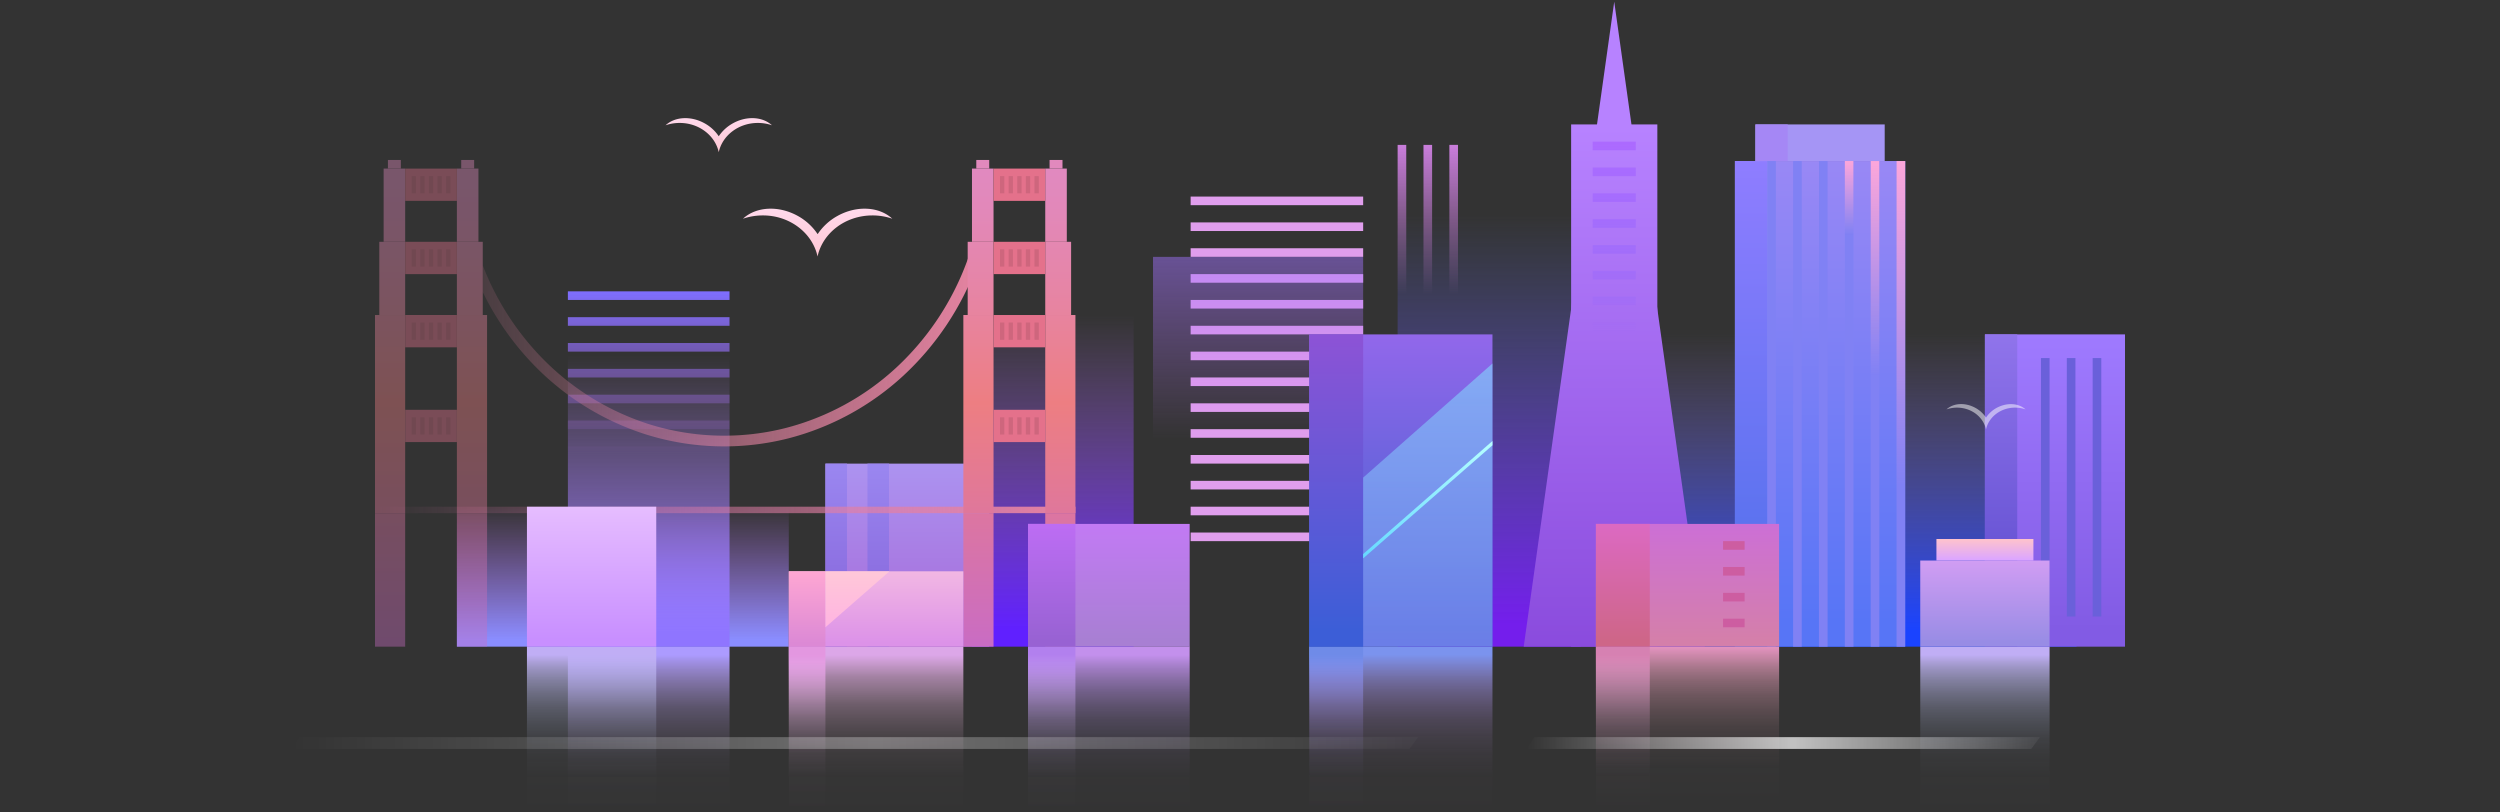 <svg xmlns="http://www.w3.org/2000/svg" xmlns:xlink="http://www.w3.org/1999/xlink" viewBox="0 0 1400 455"><rect x="0" y="0" width="1400" height="455" fill="#333333" stroke="none"/><defs><linearGradient id="i" x1="945" y1="450.11" x2="945" y2="361.76" gradientUnits="userSpaceOnUse"><stop offset="0" stop-color="#f9b0bd" stop-opacity="0"/><stop offset=".23" stop-color="#f9b0bd" stop-opacity=".01"/><stop offset=".37" stop-color="#f8afbd" stop-opacity=".05"/><stop offset=".49" stop-color="#f7adbe" stop-opacity=".11"/><stop offset=".59" stop-color="#f5aabe" stop-opacity=".2"/><stop offset=".69" stop-color="#f3a7bf" stop-opacity=".31"/><stop offset=".78" stop-color="#f0a3bf" stop-opacity=".45"/><stop offset=".86" stop-color="#ed9fc0" stop-opacity=".62"/><stop offset=".93" stop-color="#ea99c1" stop-opacity=".81"/><stop offset="1" stop-color="#e694c2"/></linearGradient><linearGradient id="j" x1="908.79" y1="-685.89" x2="908.79" y2="-774.24" gradientTransform="matrix(1 0 0 -1 0 -319)" gradientUnits="userSpaceOnUse"><stop offset="0" stop-color="#d681b2"/><stop offset=".04" stop-color="#d987b8" stop-opacity=".87"/><stop offset=".12" stop-color="#dd90c2" stop-opacity=".67"/><stop offset=".21" stop-color="#e198ca" stop-opacity=".49"/><stop offset=".3" stop-color="#e49ed1" stop-opacity=".34"/><stop offset=".39" stop-color="#e7a4d7" stop-opacity=".21"/><stop offset=".5" stop-color="#e9a8db" stop-opacity=".12"/><stop offset=".62" stop-color="#eaabdf" stop-opacity=".05"/><stop offset=".76" stop-color="#ebace0" stop-opacity=".01"/><stop offset="1" stop-color="#ebade1" stop-opacity="0"/></linearGradient><linearGradient id="k" x1="620.95" y1="-684.89" x2="620.95" y2="-773.24" gradientTransform="matrix(1 0 0 -1 0 -318)" gradientUnits="userSpaceOnUse"><stop offset="0" stop-color="#c390ec"/><stop offset="0" stop-color="#c390ec"/><stop offset=".07" stop-color="#c393f0" stop-opacity=".79"/><stop offset=".15" stop-color="#c396f4" stop-opacity=".6"/><stop offset=".23" stop-color="#c298f7" stop-opacity=".44"/><stop offset=".32" stop-color="#c29af9" stop-opacity=".3"/><stop offset=".41" stop-color="#c29cfb" stop-opacity=".19"/><stop offset=".51" stop-color="#c29dfd" stop-opacity=".11"/><stop offset=".63" stop-color="#c29efe" stop-opacity=".05"/><stop offset=".77" stop-color="#c29fff" stop-opacity=".01"/><stop offset="1" stop-color="#c29fff" stop-opacity="0"/></linearGradient><linearGradient id="l" x1="588.97" y1="-684.89" x2="588.97" y2="-773.24" gradientTransform="matrix(1 0 0 -1 0 -318)" gradientUnits="userSpaceOnUse"><stop offset="0" stop-color="#b280ee"/><stop offset="0" stop-color="#b381ee" stop-opacity=".99"/><stop offset=".08" stop-color="#bc8ef2" stop-opacity=".78"/><stop offset=".15" stop-color="#c49af5" stop-opacity=".6"/><stop offset=".23" stop-color="#cba5f8" stop-opacity=".44"/><stop offset=".32" stop-color="#d1aefa" stop-opacity=".3"/><stop offset=".41" stop-color="#d6b5fc" stop-opacity=".19"/><stop offset=".51" stop-color="#dabbfd" stop-opacity=".11"/><stop offset=".63" stop-color="#ddbffe" stop-opacity=".05"/><stop offset=".77" stop-color="#dfc1ff" stop-opacity=".01"/><stop offset="1" stop-color="#dfc2ff" stop-opacity="0"/></linearGradient><linearGradient id="m" x1="490.6" y1="-730.89" x2="490.6" y2="-819.24" gradientTransform="matrix(1 0 0 -1 0 -364)" gradientUnits="userSpaceOnUse"><stop offset="0" stop-color="#dca7e8"/><stop offset=".07" stop-color="#e3ade8" stop-opacity=".8"/><stop offset=".14" stop-color="#e9b3e9" stop-opacity=".61"/><stop offset=".23" stop-color="#efb9e9" stop-opacity=".45"/><stop offset=".31" stop-color="#f4bde9" stop-opacity=".31"/><stop offset=".41" stop-color="#f8c1ea" stop-opacity=".2"/><stop offset=".51" stop-color="#fbc4ea" stop-opacity=".11"/><stop offset=".63" stop-color="#fdc5ea" stop-opacity=".05"/><stop offset=".77" stop-color="#ffc7ea" stop-opacity=".01"/><stop offset="1" stop-color="#ffc7ea" stop-opacity="0"/></linearGradient><linearGradient id="n" x1="451.98" y1="-730.89" x2="451.98" y2="-819.24" gradientTransform="matrix(1 0 0 -1 0 -364)" gradientUnits="userSpaceOnUse"><stop offset="0" stop-color="#e397e0"/><stop offset=".06" stop-color="#e89fe6" stop-opacity=".82"/><stop offset=".14" stop-color="#eda8ec" stop-opacity=".63"/><stop offset=".22" stop-color="#f2b0f1" stop-opacity=".46"/><stop offset=".31" stop-color="#f6b7f5" stop-opacity=".32"/><stop offset=".4" stop-color="#f9bdf9" stop-opacity=".2"/><stop offset=".51" stop-color="#fcc1fc" stop-opacity=".11"/><stop offset=".62" stop-color="#fec4fe" stop-opacity=".05"/><stop offset=".76" stop-color="#ffc5ff" stop-opacity=".01"/><stop offset="1" stop-color="#ffc6ff" stop-opacity="0"/></linearGradient><linearGradient id="o" x1="784.48" y1="-380.89" x2="784.48" y2="-469.24" gradientTransform="matrix(1 0 0 -1 0 -14)" gradientUnits="userSpaceOnUse"><stop offset="0" stop-color="#7b93ee"/><stop offset="0" stop-color="#7c93ee" stop-opacity=".99"/><stop offset=".08" stop-color="#8c93ed" stop-opacity=".78"/><stop offset=".15" stop-color="#9a94ed" stop-opacity=".6"/><stop offset=".23" stop-color="#a694ec" stop-opacity=".44"/><stop offset=".32" stop-color="#b194ec" stop-opacity=".3"/><stop offset=".41" stop-color="#b995ec" stop-opacity=".19"/><stop offset=".51" stop-color="#c095eb" stop-opacity=".11"/><stop offset=".63" stop-color="#c495eb" stop-opacity=".05"/><stop offset=".77" stop-color="#c795eb" stop-opacity=".01"/><stop offset="1" stop-color="#c895eb" stop-opacity="0"/></linearGradient><linearGradient id="p" x1="748.28" y1="-380.89" x2="748.28" y2="-469.24" gradientTransform="matrix(1 0 0 -1 0 -14)" gradientUnits="userSpaceOnUse"><stop offset="0" stop-color="#6f8be8"/><stop offset=".07" stop-color="#7c8eed" stop-opacity=".8"/><stop offset=".14" stop-color="#8990f1" stop-opacity=".61"/><stop offset=".23" stop-color="#9493f5" stop-opacity=".45"/><stop offset=".31" stop-color="#9e95f8" stop-opacity=".31"/><stop offset=".41" stop-color="#a696fa" stop-opacity=".2"/><stop offset=".51" stop-color="#ac97fc" stop-opacity=".11"/><stop offset=".63" stop-color="#b098fe" stop-opacity=".05"/><stop offset=".77" stop-color="#b299ff" stop-opacity=".01"/><stop offset="1" stop-color="#b399ff" stop-opacity="0"/></linearGradient><linearGradient id="q" x1="855.09" y1="416.11" x2="1152.88" y2="416.11" gradientUnits="userSpaceOnUse"><stop offset="0" stop-color="#fff" stop-opacity="0"/><stop offset=".5" stop-color="#fff" stop-opacity=".7"/><stop offset="1" stop-color="#fff" stop-opacity="0"/></linearGradient><linearGradient id="a" x1="-2309.55" y1="-640.89" x2="-2309.55" y2="-729.24" gradientTransform="translate(3421.1 1091)" gradientUnits="userSpaceOnUse"><stop offset="0" stop-color="#c0aef5"/><stop offset=".01" stop-color="#c0aff4" stop-opacity=".96"/><stop offset=".08" stop-color="#bdb3f1" stop-opacity=".76"/><stop offset=".16" stop-color="#bbb7ee" stop-opacity=".58"/><stop offset=".24" stop-color="#b9baec" stop-opacity=".43"/><stop offset=".33" stop-color="#b8bdea" stop-opacity=".29"/><stop offset=".42" stop-color="#b6bfe8" stop-opacity=".19"/><stop offset=".52" stop-color="#b5c1e7" stop-opacity=".1"/><stop offset=".63" stop-color="#b5c2e6" stop-opacity=".04"/><stop offset=".77" stop-color="#b4c3e5" stop-opacity=".01"/><stop offset="1" stop-color="#b4c3e5" stop-opacity="0"/></linearGradient><linearGradient id="r" x1="-4011.28" y1="-252.89" x2="-4011.28" y2="-341.24" gradientTransform="translate(4374.55 703)" gradientUnits="userSpaceOnUse"><stop offset="0" stop-color="#ac9bff"/><stop offset=".02" stop-color="#ae9cff" stop-opacity=".93"/><stop offset=".09" stop-color="#b5a0ff" stop-opacity=".74"/><stop offset=".17" stop-color="#bba4ff" stop-opacity=".56"/><stop offset=".25" stop-color="#c0a7ff" stop-opacity=".41"/><stop offset=".33" stop-color="#c4a9ff" stop-opacity=".28"/><stop offset=".43" stop-color="#c8abff" stop-opacity=".18"/><stop offset=".53" stop-color="#cbadff" stop-opacity=".1"/><stop offset=".64" stop-color="#cdaeff" stop-opacity=".04"/><stop offset=".77" stop-color="#ceafff" stop-opacity=".01"/><stop offset="1" stop-color="#ceafff" stop-opacity="0"/></linearGradient><linearGradient id="s" x1="-1529.29" y1="-640.89" x2="-1529.29" y2="-729.24" gradientTransform="translate(1860.59 1091)" xlink:href="#a"/><linearGradient id="t" x1="163.53" y1="416.11" x2="817.3" y2="416.11" gradientUnits="userSpaceOnUse"><stop offset="0" stop-color="#fff" stop-opacity="0"/><stop offset=".5" stop-color="#fff" stop-opacity=".3"/><stop offset="1" stop-color="#fff" stop-opacity="0"/></linearGradient><linearGradient id="u" x1="348.79" y1="358.01" x2="348.79" y2="283.54" gradientUnits="userSpaceOnUse"><stop offset="0" stop-color="#8a8dff"/><stop offset="1" stop-color="#bd73f5" stop-opacity="0"/></linearGradient><linearGradient id="v" x1="363.28" y1="353.57" x2="363.28" y2="198.9" gradientUnits="userSpaceOnUse"><stop offset="0" stop-color="#8f75ff"/><stop offset="1" stop-color="#bd89ff" stop-opacity="0"/></linearGradient><linearGradient id="b" x1="363.28" y1="163.14" x2="363.28" y2="253.8" gradientTransform="rotate(-180 363.275 194.5)" gradientUnits="userSpaceOnUse"><stop offset="0" stop-color="#7e6eff"/><stop offset="1" stop-color="#bd73f5" stop-opacity="0"/></linearGradient><linearGradient id="w" x1="363.28" y1="163.14" x2="363.28" y2="253.8" gradientTransform="rotate(-180 363.275 180.03)" xlink:href="#b"/><linearGradient id="x" x1="363.28" y1="163.14" x2="363.28" y2="253.8" gradientTransform="rotate(-180 363.275 165.555)" xlink:href="#b"/><linearGradient id="y" x1="363.28" y1="163.14" x2="363.28" y2="253.8" gradientTransform="rotate(-180 363.275 223.445)" xlink:href="#b"/><linearGradient id="z" x1="363.28" y1="163.14" x2="363.28" y2="253.8" gradientTransform="rotate(-180 363.275 208.975)" xlink:href="#b"/><linearGradient id="A" x1="363.28" y1="163.14" x2="363.28" y2="253.8" gradientTransform="rotate(-180 363.275 252.39)" xlink:href="#b"/><linearGradient id="B" x1="363.28" y1="163.14" x2="363.28" y2="253.8" gradientTransform="rotate(-180 363.275 237.915)" xlink:href="#b"/><linearGradient id="C" x1="1037.33" y1="352.93" x2="1037.33" y2="186.81" gradientUnits="userSpaceOnUse"><stop offset="0" stop-color="#1a43ff"/><stop offset="1" stop-color="#9073d6" stop-opacity="0"/></linearGradient><linearGradient id="D" x1="589.57" y1="352.39" x2="589.57" y2="176.53" gradientUnits="userSpaceOnUse"><stop offset="0" stop-color="#6020ff"/><stop offset="1" stop-color="#bd73f5" stop-opacity="0"/></linearGradient><linearGradient id="E" x1="833.97" y1="349.44" x2="833.97" y2="120.31" gradientUnits="userSpaceOnUse"><stop offset="0" stop-color="#741eec"/><stop offset="1" stop-color="#5f73f5" stop-opacity="0"/></linearGradient><linearGradient id="F" x1="508.1" y1="362.85" x2="508.1" y2="261.64" gradientUnits="userSpaceOnUse"><stop offset="0" stop-color="#a567d7"/><stop offset="1" stop-color="#ac92f0"/></linearGradient><linearGradient id="c" x1="468.28" y1="362.85" x2="468.28" y2="261.64" gradientUnits="userSpaceOnUse"><stop offset="0" stop-color="#8360d7"/><stop offset="1" stop-color="#9a86f0"/></linearGradient><linearGradient id="G" x1="491.81" y1="362.85" x2="491.81" y2="261.64" xlink:href="#c"/><linearGradient id="H" x1="210" y1="285.55" x2="602.24" y2="285.55" gradientUnits="userSpaceOnUse"><stop offset="0" stop-color="#d874a7" stop-opacity="0"/><stop offset="1" stop-color="#e684a2"/></linearGradient><linearGradient id="I" x1="260.84" y1="193.77" x2="550.2" y2="193.77" gradientUnits="userSpaceOnUse"><stop offset="0" stop-color="#e684a2" stop-opacity=".1"/><stop offset="1" stop-color="#e684a2"/></linearGradient><linearGradient id="J" x1="903.97" y1="363.34" x2="903.97" y2="71.45" gradientUnits="userSpaceOnUse"><stop offset="0" stop-color="#8a4bdd"/><stop offset="1" stop-color="#b782ff"/></linearGradient><linearGradient id="K" x1="903.97" y1="79.33" x2="903.97" y2="186.68" gradientUnits="userSpaceOnUse"><stop offset="0" stop-color="#ac6aff"/><stop offset="1" stop-color="#855eff" stop-opacity="0"/></linearGradient><linearGradient id="d" x1="593.79" y1="383.24" x2="593.79" y2="85.94" gradientUnits="userSpaceOnUse"><stop offset="0" stop-color="#c96cc3"/><stop offset=".02" stop-color="#cb6dc0"/><stop offset=".53" stop-color="#ed7e82"/><stop offset=".71" stop-color="#e784a1"/><stop offset=".89" stop-color="#e288b9"/><stop offset="1" stop-color="#e08ac2"/></linearGradient><linearGradient id="L" x1="550.34" y1="383.24" x2="550.34" y2="85.94" xlink:href="#d"/><linearGradient id="M" x1="549.14" y1="383.24" x2="549.14" y2="85.94" xlink:href="#d"/><linearGradient id="N" x1="547.93" y1="383.24" x2="547.93" y2="85.94" xlink:href="#d"/><linearGradient id="O" x1="592.59" y1="383.24" x2="592.59" y2="85.94" xlink:href="#d"/><linearGradient id="P" x1="591.38" y1="383.24" x2="591.38" y2="85.94" xlink:href="#d"/><linearGradient id="Q" x1="547.93" y1="360.53" x2="547.93" y2="97.21" xlink:href="#d"/><linearGradient id="R" x1="593.79" y1="360.53" x2="593.79" y2="97.21" xlink:href="#d"/><linearGradient id="S" x1="1019.22" y1="347.82" x2="1019.22" y2="89.47" gradientUnits="userSpaceOnUse"><stop offset="0" stop-color="#5775f6"/><stop offset="1" stop-color="#9988f5"/></linearGradient><linearGradient id="T" x1="704.53" y1="350.65" x2="704.53" y2="143.28" xlink:href="#b"/><linearGradient id="U" x1="980.6" y1="347.82" x2="980.6" y2="89.47" gradientUnits="userSpaceOnUse"><stop offset="0" stop-color="#4f70eb"/><stop offset="1" stop-color="#8f7dff"/></linearGradient><linearGradient id="V" x1="1150.78" y1="352.93" x2="1150.78" y2="186.81" gradientUnits="userSpaceOnUse"><stop offset="0" stop-color="#825be4"/><stop offset="1" stop-color="#9f7aff"/></linearGradient><linearGradient id="W" x1="1120.6" y1="352.93" x2="1120.6" y2="186.81" gradientUnits="userSpaceOnUse"><stop offset="0" stop-color="#5b4acd"/><stop offset="1" stop-color="#9074eb"/></linearGradient><linearGradient id="e" x1="814.05" y1="81.74" x2="814.05" y2="164.57" gradientTransform="rotate(-90 814.055 123.345)" gradientUnits="userSpaceOnUse"><stop offset="0" stop-color="#c87dda"/><stop offset="1" stop-color="#c87dda" stop-opacity="0"/></linearGradient><linearGradient id="X" x1="799.57" y1="81.74" x2="799.57" y2="164.57" gradientTransform="rotate(-90 799.565 123.345)" xlink:href="#e"/><linearGradient id="Y" x1="785.09" y1="81.74" x2="785.09" y2="164.57" gradientTransform="rotate(-90 785.085 123.345)" xlink:href="#e"/><linearGradient id="f" x1="1050" y1="210.78" x2="1050" y2="87.56" gradientTransform="rotate(-90 1050 149.88)" gradientUnits="userSpaceOnUse"><stop offset="0" stop-color="#ffa7da" stop-opacity="0"/><stop offset="1" stop-color="#ffa7da"/></linearGradient><linearGradient id="Z" x1="1035.52" y1="131.6" x2="1035.52" y2="89.28" gradientTransform="rotate(-90 1035.515 110.685)" xlink:href="#f"/><linearGradient id="aa" x1="1064.48" y1="272.91" x2="1064.48" y2="86.2" gradientTransform="rotate(-90 1064.48 180.63)" xlink:href="#f"/><linearGradient id="ab" x1="620.95" y1="358.52" x2="620.95" y2="293.22" gradientUnits="userSpaceOnUse"><stop offset="0" stop-color="#a87fd3"/><stop offset="1" stop-color="#c27af4"/></linearGradient><linearGradient id="ac" x1="588.97" y1="358.52" x2="588.97" y2="293.22" gradientUnits="userSpaceOnUse"><stop offset="0" stop-color="#9862d3"/><stop offset="1" stop-color="#bd6df4"/></linearGradient><linearGradient id="ad" x1="490.6" y1="359.92" x2="490.6" y2="319.82" gradientUnits="userSpaceOnUse"><stop offset="0" stop-color="#dc92e8"/><stop offset="1" stop-color="#f2b7e3"/></linearGradient><linearGradient id="ae" x1="451.98" y1="359.92" x2="451.98" y2="319.82" gradientUnits="userSpaceOnUse"><stop offset="0" stop-color="#dc89d5"/><stop offset="1" stop-color="#ffa7d3"/></linearGradient><linearGradient id="af" x1="784.48" y1="352.93" x2="784.48" y2="186.81" gradientUnits="userSpaceOnUse"><stop offset="0" stop-color="#3e60cd"/><stop offset="1" stop-color="#9267eb"/></linearGradient><linearGradient id="ag" x1="748.28" y1="352.93" x2="748.28" y2="186.81" gradientUnits="userSpaceOnUse"><stop offset="0" stop-color="#3c5ed7"/><stop offset="1" stop-color="#8d53d6"/></linearGradient><linearGradient id="ah" x1="799.57" y1="204.07" x2="799.57" y2="362.66" gradientUnits="userSpaceOnUse"><stop offset="0" stop-color="#81eaff"/><stop offset=".77" stop-color="#90acff"/><stop offset=".99" stop-color="#9499ff"/></linearGradient><linearGradient id="ai" x1="799.57" y1="247.18" x2="799.57" y2="312.4" gradientUnits="userSpaceOnUse"><stop offset="0" stop-color="#b6ffff"/><stop offset=".78" stop-color="#78e1ff"/><stop offset=".99" stop-color="#66d9ff"/></linearGradient><linearGradient id="aj" x1="480.17" y1="273.75" x2="480.17" y2="350.94" gradientUnits="userSpaceOnUse"><stop offset="0" stop-color="#ffe6cb"/><stop offset="1" stop-color="#ffb4e1"/></linearGradient><linearGradient id="g" x1="457.83" y1="161.53" x2="457.83" y2="94.14" gradientUnits="userSpaceOnUse"><stop offset="0" stop-color="#ffbdc5"/><stop offset="1" stop-color="#ffe7ff"/></linearGradient><linearGradient id="ak" x1="402.5" y1="97.98" x2="402.5" y2="50.02" xlink:href="#g"/><linearGradient id="al" x1="1111.55" y1="359.6" x2="1111.55" y2="313.77" gradientUnits="userSpaceOnUse"><stop offset="0" stop-color="#988ce5"/><stop offset="1" stop-color="#d19df3"/></linearGradient><linearGradient id="am" x1="1111.55" y1="313.26" x2="1111.55" y2="301.8" gradientUnits="userSpaceOnUse"><stop offset="0" stop-color="#dca6ff"/><stop offset="1" stop-color="#ffc3cc"/></linearGradient><linearGradient id="an" x1="945" y1="358.52" x2="945" y2="293.22" gradientUnits="userSpaceOnUse"><stop offset="0" stop-color="#d47faa"/><stop offset="1" stop-color="#cc6fd6"/></linearGradient><linearGradient id="ao" x1="908.79" y1="358.52" x2="908.79" y2="293.22" gradientUnits="userSpaceOnUse"><stop offset="0" stop-color="#ce6688"/><stop offset="1" stop-color="#dc69c2"/></linearGradient><linearGradient id="ap" x1="331.29" y1="358.01" x2="331.29" y2="283.54" gradientUnits="userSpaceOnUse"><stop offset="0" stop-color="#c88fff"/><stop offset="1" stop-color="#e6bdff"/></linearGradient><linearGradient id="aq" x1="264.31" y1="383.24" x2="264.31" y2="85.94" xlink:href="#d"/><linearGradient id="ar" x1="220.86" y1="383.24" x2="220.86" y2="85.94" xlink:href="#d"/><linearGradient id="as" x1="219.66" y1="383.24" x2="219.66" y2="85.94" xlink:href="#d"/><linearGradient id="at" x1="218.45" y1="383.24" x2="218.45" y2="85.94" xlink:href="#d"/><linearGradient id="au" x1="263.1" y1="383.24" x2="263.1" y2="85.94" xlink:href="#d"/><linearGradient id="av" x1="261.9" y1="383.24" x2="261.9" y2="85.94" xlink:href="#d"/><linearGradient id="h" x1="218.45" y1="360.53" x2="218.45" y2="97.21" gradientUnits="userSpaceOnUse"><stop offset="0" stop-color="#c96cc3"/><stop offset=".53" stop-color="#ed7e82"/><stop offset=".71" stop-color="#e784a1"/><stop offset=".89" stop-color="#e288b9"/><stop offset="1" stop-color="#e08ac2"/></linearGradient><linearGradient id="aw" x1="264.31" y1="360.53" x2="264.31" y2="97.21" xlink:href="#h"/></defs><path fill="url(#i)" d="M893.71 362H996.3v93H893.71z"/><path fill="url(#j)" d="M893.71 362h30.17v93h-30.17z"/><path fill="url(#k)" d="M575.69 362h90.52v93h-90.52z"/><path fill="url(#l)" d="M575.69 362h26.55v93h-26.55z"/><path fill="url(#m)" d="M441.72 362h97.76v93h-97.76z"/><path fill="url(#n)" d="M441.72 362h20.52v93h-20.52z"/><path fill="url(#o)" d="M733.19 362h102.59v93H733.19z"/><path fill="url(#p)" d="M733.19 362h30.17v93h-30.17z"/><path fill="url(#q)" d="M1142.33 412.79H859.19l-4.1 6.63h282.41l4.83-6.63z"/><path transform="rotate(180 1111.55 408.5)" fill="url(#a)" d="M1075.34 362h72.41v93h-72.41z"/><path transform="rotate(180 363.275 408.5)" fill="url(#r)" d="M318.02 362h90.52v93h-90.52z"/><path transform="rotate(180 331.295 408.5)" fill="url(#s)" d="M295.09 362h72.41v93h-72.41z"/><path fill="url(#t)" d="M794.14 412.79h-626.5l-4.11 6.63h625.78l4.83-6.63z"/><path fill="url(#u)" d="M255.86 283.75h185.86v78.39H255.86z"/><path fill="url(#v)" d="M318.02 199.32h90.52v162.81h-90.52z"/><path transform="rotate(180 363.275 194.5)" fill="url(#b)" d="M318.02 192.09h90.52v4.82h-90.52z"/><path transform="rotate(180 363.275 180.03)" fill="url(#w)" d="M318.02 177.62h90.52v4.82h-90.52z"/><path transform="rotate(180 363.275 165.555)" fill="url(#x)" d="M318.02 163.14h90.52v4.82h-90.52z"/><path transform="rotate(180 363.275 223.445)" fill="url(#y)" d="M318.02 221.03h90.52v4.82h-90.52z"/><path transform="rotate(180 363.275 208.975)" fill="url(#z)" d="M318.02 206.56h90.52v4.82h-90.52z"/><path transform="rotate(180 363.275 252.39)" fill="url(#A)" d="M318.02 249.98h90.52v4.82h-90.52z"/><path transform="rotate(180 363.275 237.915)" fill="url(#B)" d="M318.02 235.51h90.52v4.82h-90.52z"/><path fill="url(#C)" d="M911.81 187.26h251.03v174.87H911.81z"/><path fill="url(#D)" d="M544.31 177.01h90.52v185.12h-90.52z"/><path fill="url(#E)" d="M782.67 120.93h102.59v241.2H782.67z"/><path fill="url(#F)" d="M462.24 259.63h91.72v102.51h-91.72z"/><path fill="url(#c)" d="M462.24 259.63h12.07v102.51h-12.07z"/><path fill="url(#G)" d="M485.78 259.63h12.07v102.51h-12.07z"/><path fill="url(#H)" d="M210 283.75h392.24v3.62H210z"/><path d="M544.46 137.55c-.88 2.91-1.86 5.84-2.92 8.71a153.31 153.31 0 0 1-39.67 59.64 144.2 144.2 0 0 1-62 33.81 140.41 140.41 0 0 1-76.51-2.2 145.17 145.17 0 0 1-59.79-37 153.26 153.26 0 0 1-33.23-51.93v15a158 158 0 0 0 28.94 41.16 151.19 151.19 0 0 0 62.28 38.5 146.41 146.41 0 0 0 79.77 2.29 150.23 150.23 0 0 0 64.62-35.22 159.35 159.35 0 0 0 41.24-62c1.1-3 2.12-6 3-9z" fill="url(#I)"/><path fill="url(#J)" d="M903.97.94l-50.69 361.2h101.37L903.97.94z"/><path fill="url(#J)" d="M879.83 69.68h48.28v292.46h-48.28z"/><path fill="url(#K)" d="M891.9 79.33h24.14v4.82H891.9zm0 14.47h24.14v4.82H891.9zm0 14.47h24.14v4.82H891.9zm0 14.47h24.14v4.82H891.9zm0 14.48h24.14v4.82H891.9zm0 14.47h24.14v4.82H891.9zm0 14.47h24.14v4.82H891.9zm0 14.47h24.14v4.82H891.9z"/><path fill="url(#d)" d="M585.34 176.41h16.9v110.95h-16.9z"/><path fill="url(#L)" d="M544.31 94.4h12.07v41h-12.07z"/><path fill="url(#M)" d="M541.9 135.41h14.48v41H541.9z"/><path fill="url(#N)" d="M539.48 176.41h16.9v110.95h-16.9z"/><path fill="url(#O)" d="M585.34 135.41h14.48v41h-14.48z"/><path fill="url(#P)" d="M585.34 94.4h12.07v41h-12.07z"/><path fill="#e4718b" d="M556.38 176.41h28.97v18.09h-28.97zm0 53.07h28.97v18.09h-28.97zm0-94.07h28.97v18.09h-28.97zm0-41.01h28.97v18.09h-28.97z"/><path d="M579.31 180.63h2.41v9.65h-2.41zm-4.83 0h2.41v9.65h-2.41zm-4.82 0h2.41v9.65h-2.41zm-4.83 0h2.41v9.65h-2.41zm-4.83 0h2.41v9.65H560zm19.31 53.07h2.41v9.65h-2.41zm-4.83 0h2.41v9.65h-2.41zm-4.82 0h2.41v9.65h-2.41zm-4.83 0h2.41v9.65h-2.41zm-4.83 0h2.41v9.65H560zm19.31-94.07h2.41v9.65h-2.41zm-4.83 0h2.41v9.65h-2.41zm-4.82 0h2.41v9.65h-2.41zm-4.83 0h2.41v9.65h-2.41zm-4.83 0h2.41v9.65H560zm19.31-41.01h2.41v9.65h-2.41zm-4.83 0h2.41v9.65h-2.41zm-4.82 0h2.41v9.65h-2.41zm-4.83 0h2.41v9.65h-2.41zm-4.83 0h2.41v9.65H560z" opacity=".1"/><path fill="#e189bd" d="M546.72 89.58h7.24v4.82h-7.24zm41.04 0H595v4.82h-7.24z"/><path fill="url(#Q)" d="M539.48 287.36h16.9v74.77h-16.9z"/><path fill="url(#R)" d="M585.34 287.36h16.9v74.77h-16.9z"/><path fill="url(#S)" d="M971.55 90.18h95.34v271.96h-95.34z"/><path fill="#e09eed" d="M666.75 110.08h96.62v4.82h-96.62zm0 14.47h96.62v4.82h-96.62zm0 14.47h96.62v4.82h-96.62zm0 14.48h96.62v4.82h-96.62zm0 14.47h96.62v4.82h-96.62zm0 14.47h96.62v4.82h-96.62zm0 14.47h96.62v4.82h-96.62zm0 14.47h96.62v4.82h-96.62zm0 14.48h96.62v4.82h-96.62zm0 14.47h96.62v4.82h-96.62zm0 14.47h96.62v4.82h-96.62zm0 14.47h96.62v4.82h-96.62zm0 14.48h96.62v4.82h-96.62zm0 14.47h96.62v4.82h-96.62z"/><path fill="url(#T)" d="M645.69 143.85h117.67v218.29H645.69z"/><path fill="url(#U)" d="M971.55 90.18h18.1v271.96h-18.1z"/><path fill="#a595f5" d="M983.02 69.68h72.41v20.5h-72.41z"/><path fill="#a587f5" d="M983.02 69.68h18.1v20.5h-18.1z"/><path fill="url(#V)" d="M1111.55 187.26H1190v174.87h-78.45z"/><path fill="url(#W)" d="M1111.55 187.26h18.1v174.87h-18.1z"/><path fill="#6a60da" d="M1176.72 200.53v144.72h-4.83V200.53zm-14.48 0v144.72h-4.83V200.53zm-14.48 0v144.72h-4.83V200.53z"/><path transform="rotate(90 814.055 123.345)" fill="url(#e)" d="M771.84 120.93h84.42v4.83h-84.42z"/><path transform="rotate(90 799.565 123.345)" fill="url(#X)" d="M757.36 120.93h84.42v4.83h-84.42z"/><path transform="rotate(90 785.085 123.345)" fill="url(#Y)" d="M742.88 120.93h84.42v4.83h-84.42z"/><path fill="#8081f4" d="M1066.9 90.18v271.96h-4.83V90.18zm-14.48 0v271.96h-4.83V90.18zm-14.48 0v271.96h-4.83V90.18zm-14.49 0v271.96h-4.83V90.18zm-14.48 0v271.96h-4.83V90.18zm-14.48 0v271.96h-4.83V90.18z"/><path transform="rotate(90 1050 149.88)" fill="url(#f)" d="M990.3 147.46h119.4v4.83H990.3z"/><path transform="rotate(90 1035.515 110.685)" fill="url(#Z)" d="M1015.01 108.27h41v4.83h-41z"/><path transform="rotate(90 1064.48 180.63)" fill="url(#aa)" d="M974.03 178.22h180.9v4.83h-180.9z"/><path fill="url(#ab)" d="M575.69 293.39h90.52v68.74h-90.52z"/><path fill="url(#ac)" d="M575.69 293.39h26.55v68.74h-26.55z"/><path fill="url(#ad)" d="M441.72 319.93h97.76v42.21h-97.76z"/><path fill="url(#ae)" d="M441.72 319.93h20.52v42.21h-20.52z"/><path fill="url(#af)" d="M733.19 187.26h102.59v174.87H733.19z"/><path fill="url(#ag)" d="M733.19 187.26h30.17v174.87h-30.17z"/><path fill="url(#ah)" d="M835.78 362.14V203.55l-72.42 63.91v94.68h72.42z" opacity=".52"/><path fill="url(#ai)" d="M835.78 249.37l-72.42 63.32v-2.41l72.42-63.32v2.41z"/><path fill="url(#aj)" d="M462.24 319.93v31.35l35.86-31.35h-35.86z"/><path d="M457.83 143.64c2.85-13.14 15.54-23 30.78-23a34 34 0 0 1 11.09 1.85c-7.23-6.74-19.84-7.65-30.82-1.51a31.66 31.66 0 0 0-11 10.15 31.66 31.66 0 0 0-11-10.15c-11-6.14-23.59-5.23-30.82 1.51a34 34 0 0 1 11.09-1.85c15.14-.05 27.85 9.86 30.68 23z" fill="url(#g)"/><path d="M402.5 85.25c2-9.35 11.06-16.4 21.9-16.4a24.17 24.17 0 0 1 7.89 1.31c-5.14-4.8-14.12-5.44-21.93-1.07a22.53 22.53 0 0 0-7.86 7.22 22.53 22.53 0 0 0-7.86-7.22c-7.81-4.37-16.79-3.72-21.93 1.07a24.17 24.17 0 0 1 7.89-1.31c10.84-.01 19.87 7.05 21.9 16.4z" fill="url(#ak)"/><path fill="url(#al)" d="M1075.34 313.9h72.41v48.24h-72.41z"/><path fill="url(#am)" d="M1084.4 301.84h54.31v12.06h-54.31z"/><path fill="url(#an)" d="M893.71 293.39H996.3v68.74H893.71z"/><path fill="url(#ao)" d="M893.71 293.39h30.17v68.74h-30.17z"/><path fill="#cd5da1" d="M964.91 303.04h12.07v4.82h-12.07zm0 14.47h12.07v4.82h-12.07zm0 14.48h12.07v4.82h-12.07zm0 14.47h12.07v4.82h-12.07z"/><path fill="url(#ap)" d="M295.09 283.75h72.41v78.39h-72.41z"/><path d="M1112.17 240.46c1.51-6.95 8.22-12.19 16.28-12.19a18 18 0 0 1 5.86 1c-3.82-3.56-10.49-4-16.3-.8a16.74 16.74 0 0 0-5.84 5.37 16.74 16.74 0 0 0-5.84-5.37c-5.81-3.25-12.48-2.77-16.3.8a18 18 0 0 1 5.86-1c8.11 0 14.77 5.24 16.28 12.19z" fill="#fff" opacity=".5"/><g opacity=".4"><path fill="url(#aq)" d="M255.86 176.41h16.9v110.95h-16.9z"/><path fill="url(#ar)" d="M214.83 94.4h12.07v41h-12.07z"/><path fill="url(#as)" d="M212.41 135.41h14.48v41h-14.48z"/><path fill="url(#at)" d="M210 176.41h16.9v110.95H210z"/><path fill="url(#au)" d="M255.86 135.41h14.48v41h-14.48z"/><path fill="url(#av)" d="M255.86 94.4h12.07v41h-12.07z"/><path fill="#e4718b" d="M226.9 176.41h28.97v18.09H226.9zm0 53.07h28.97v18.09H226.9zm0-94.07h28.97v18.09H226.9zm0-41.01h28.97v18.09H226.9z"/><path d="M249.83 180.63h2.41v9.65h-2.41zm-4.83 0h2.41v9.65H245zm-4.83 0h2.41v9.65h-2.41zm-4.83 0h2.41v9.65h-2.41zm-4.82 0h2.41v9.65h-2.41zm19.31 53.07h2.41v9.65h-2.41zm-4.83 0h2.41v9.65H245zm-4.83 0h2.41v9.65h-2.41zm-4.83 0h2.41v9.65h-2.41zm-4.82 0h2.41v9.65h-2.41zm19.31-94.07h2.41v9.65h-2.41zm-4.83 0h2.41v9.65H245zm-4.83 0h2.41v9.65h-2.41zm-4.83 0h2.41v9.65h-2.41zm-4.82 0h2.41v9.65h-2.41zm19.31-41.01h2.41v9.65h-2.41zm-4.83 0h2.41v9.65H245zm-4.83 0h2.41v9.65h-2.41zm-4.83 0h2.41v9.65h-2.41zm-4.82 0h2.41v9.65h-2.41z" opacity=".1"/><path fill="#e189bd" d="M217.24 89.58h7.24v4.82h-7.24zm41.04 0h7.24v4.82h-7.24z"/><path fill="url(#h)" d="M210 287.36h16.9v74.77H210z"/><path fill="url(#aw)" d="M255.86 287.36h16.9v74.77h-16.9z"/></g></svg>